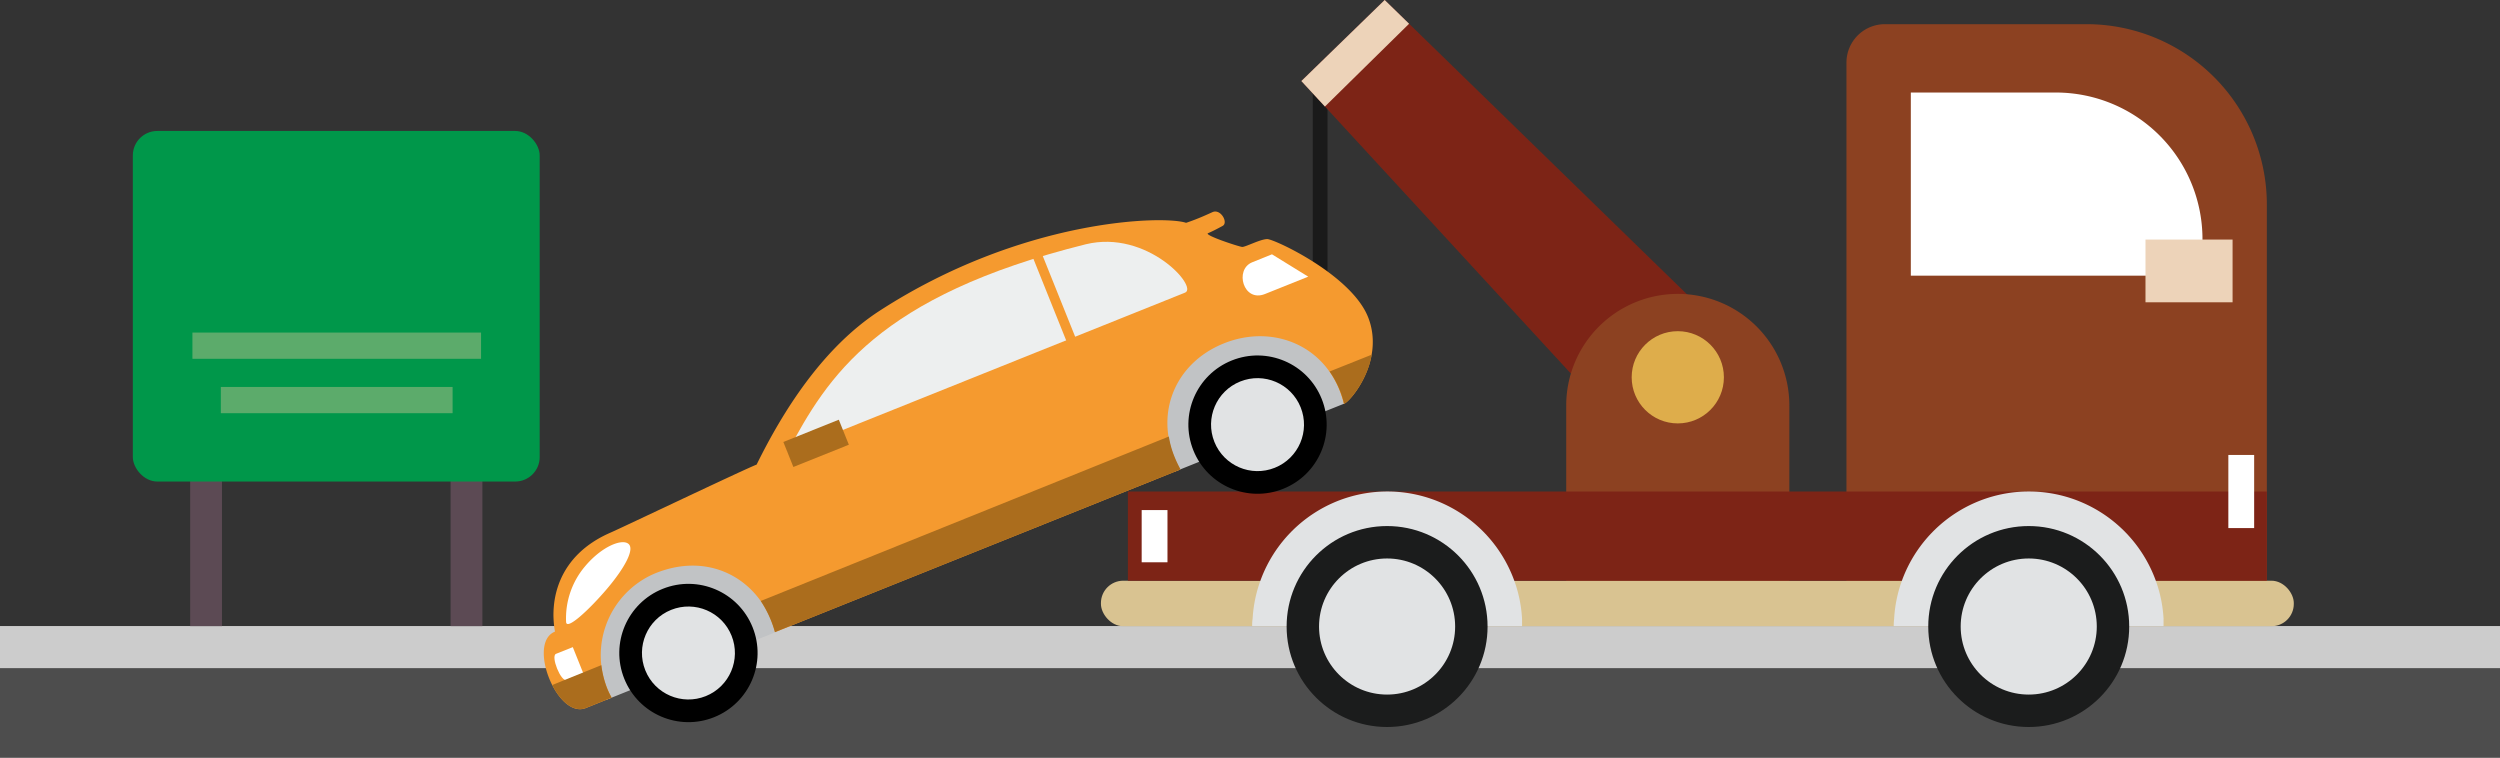 <svg xmlns="http://www.w3.org/2000/svg" viewBox="0 0 413.67 125.35"><rect x="0" y="0" width="413.67" height="125.35" fill="#333333" stroke="none"/><defs><style>.cls-1{fill:#4d4d4d}.cls-2{fill:#ccc}.cls-3{fill:#5c4a54}.cls-4{fill:#00974a}.cls-5{fill:#5cab6b}.cls-20,.cls-6{fill:none}.cls-6{stroke:#1a1a1a;stroke-width:2.44px}.cls-14,.cls-18,.cls-20,.cls-6{stroke-miterlimit:10}.cls-7{fill:#7d2416}.cls-8{fill:#edd3b9}.cls-9{fill:#8c4121}.cls-10{fill:#d9c391}.cls-11{fill:#dead4b}.cls-12{fill:#c4c1c1}.cls-13{fill:#e1e3e4}.cls-14{fill:#1b1c1c;stroke:#1b1c1c;stroke-width:.79px}.cls-15{fill:#fff}.cls-16{fill:#c1c3c5}.cls-17{fill:#f59a2f}.cls-18{stroke:#000;stroke-width:.56px}.cls-19{fill:#edefef}.cls-20{stroke:#f59a2f;stroke-width:1.61px}.cls-21{fill:#ab6d1d}</style></defs><title>Contact Success</title><g id="Support"><path class="cls-1" d="M0 110.7h413.67v14.65H0z"/><path class="cls-2" d="M0 103.59h413.67v6.99H0z"/><g id="Freeway"><path class="cls-3" d="M34.1 26.14a2.63 2.63 0 0 1 2.63 2.63v74.83h-5.26V28.77a2.63 2.63 0 0 1 2.63-2.63zm43.09 0a2.63 2.63 0 0 1 2.63 2.63v74.83h-5.26V28.77a2.63 2.63 0 0 1 2.63-2.63z"/><rect class="cls-4" x="21.98" y="21.67" width="67.32" height="58.01" rx="4.05" ry="4.05"/><path class="cls-5" d="M31.84 55.03H79.6v4.34H31.84zm4.7 9h38.35v4.34H36.54z"/></g><path class="cls-6" d="M218.44 13.4v49.37"/><path class="cls-7" d="M215.34 13.4l60.61 65.81 17.27-16.8L229.12 0l-13.78 13.4z"/><path class="cls-8" d="M219.23 17.63l13.93-13.7L229.12 0l-13.79 13.41 3.9 4.22z"/><path class="cls-9" d="M305.53 102.4h69.56V33.81A29.85 29.85 0 0 0 345.24 4h-33.35a6.36 6.36 0 0 0-6.36 6.36z"/><path class="cls-9" d="M259.16 48.65h36.91v35.3a18.46 18.46 0 0 1-18.46 18.46 18.46 18.46 0 0 1-18.46-18.46v-35.3z" transform="rotate(-180 277.615 75.52)"/><rect class="cls-10" x="182.17" y="96.09" width="197.38" height="7.53" rx="3.69" ry="3.69" transform="rotate(-180 280.86 99.855)"/><path class="cls-7" transform="rotate(-180 280.86 88.715)" d="M186.63 81.34h188.46V96.1H186.63z"/><circle class="cls-11" cx="277.62" cy="62.43" r="7.63"/><path class="cls-12" d="M359.6 103.84h-.03"/><path class="cls-13" d="M313.35 103.59H358v-1.22a22.07 22.07 0 0 0-1.29-6.3 22.41 22.41 0 0 0-9.26-11.4 22.28 22.28 0 0 0-23.48 0 22.41 22.41 0 0 0-9.26 11.4 22.07 22.07 0 0 0-1.29 6.3c-.05.41-.07.81-.07 1.22z"/><circle id="Tyre" class="cls-14" cx="335.69" cy="103.67" r="16.23"/><circle id="Rim" class="cls-13" cx="335.69" cy="103.67" r="11.26"/><path class="cls-13" d="M207.19 103.59h44.66v-1.22a22.07 22.07 0 0 0-1.29-6.3 22.41 22.41 0 0 0-9.26-11.4 22.28 22.28 0 0 0-23.48 0 22.41 22.41 0 0 0-9.26 11.4 22.07 22.07 0 0 0-1.29 6.3c-.07.41-.08.81-.08 1.22z"/><circle id="Tyre-2" data-name="Tyre" class="cls-14" cx="229.52" cy="103.67" r="16.23"/><circle id="Rim-2" data-name="Rim" class="cls-13" cx="229.52" cy="103.67" r="11.26"/><path class="cls-15" d="M316.18 15.31h48.26v30.3h-24a24.26 24.26 0 0 1-24.26-24.26v-6.04z" transform="rotate(-180 340.31 30.46)"/><path class="cls-8" transform="rotate(-180 362.21 44.825)" d="M355 39.63h14.41v10.38H355z"/><path class="cls-15" transform="rotate(-180 370.86 81.335)" d="M368.73 75.29H373v12.1h-4.27z"/><path class="cls-15" transform="rotate(-180 191.04 88.715)" d="M188.9 84.39h4.27v8.64h-4.27z"/><path class="cls-16" d="M99.29 113.73a15.61 15.61 0 0 0 1 2.08l4.22-1.7a11.16 11.16 0 1 1 20.36-8.11l4.22-1.7a15.68 15.68 0 1 0-29.81 9.47zm94.17-37.8a15.61 15.61 0 0 0 1 2.08l4.22-1.7A11.16 11.16 0 1 1 219 68.16l3.4-1.36a2.33 2.33 0 0 0 .12-2.54 15.68 15.68 0 1 0-29.1 11.68z"/><path id="Fill" class="cls-17" d="M101.2 115.45l-4.26 1.71c-4.7 1.89-9.78-10.77-5.11-12.65-.93-5.16.45-12.6 9.24-16.4 1.87-.81 21.65-10.25 24.13-11.24 4.29-8.71 10.88-19.33 20.4-25.48 23.57-15.24 47-15.77 50.66-14.52 2-.66 3.72-1.48 4.37-1.77 1.37-.61 2.68 1.77 1.66 2.29-.28.15-1.61.88-2.39 1.19s5.13 2.24 5.64 2.28 3-1.29 4.15-1.3 13.87 5.9 16.67 12.88c2.9 7.24-3 14.15-4 14.38-2.29-9.48-11.54-13.35-19.85-10-8.57 3.44-11.9 12.62-7.21 20.87l-67.07 26.91c-2-8.07-10.19-13.6-19.75-9.76a14.69 14.69 0 0 0-7.28 20.61z"/><path id="Back" class="cls-15" d="M210.47 42.08l6 3.7-7.16 2.87c-3.58 1.44-5.09-4.05-2.11-5.25z"/><path id="Front:_1" data-name="Front: 1" class="cls-15" d="M104 90c1.08.91-.76 4.13-3.56 7.43s-6.72 7-6.77 5.47a13.3 13.3 0 0 1 3.11-9.16c2.78-3.33 6.15-4.66 7.22-3.74z"/><path id="Front:_2" data-name="Front: 2" class="cls-15" d="M92 108.19l2.78-1.11 1.73 4.31-2.78 1.11c-.91.37-2.65-3.94-1.73-4.31z"/><circle id="Tyre-3" data-name="Tyre" class="cls-18" cx="208.08" cy="70.27" r="11.16" transform="rotate(-21.87 208.061 70.265)"/><circle id="Rim-3" data-name="Rim" class="cls-13" cx="208.08" cy="70.27" r="7.69" transform="rotate(-21.87 208.061 70.265)"/><circle id="Tyre-4" data-name="Tyre" class="cls-18" cx="113.91" cy="108.06" r="11.16" transform="rotate(-21.87 113.89 108.044)"/><circle id="Rim-4" data-name="Rim" class="cls-13" cx="113.91" cy="108.06" r="7.69" transform="rotate(-21.87 113.89 108.044)"/><path id="Front" class="cls-19" d="M130.3 74.82l65.79-26.4c2.24-.9-6.27-10.48-16.43-8-34.42 8.58-42.72 21.86-49.36 34.4z"/><path class="cls-20" d="M171.62 42.22l6.11 15.22"/><path class="cls-21" transform="rotate(158.13 135.036 73.36)" d="M130.09 71.13h9.89v4.46h-9.89z"/><path class="cls-21" d="M222.4 66.81c.69-.16 3.89-3.84 4.57-8.12L220 61.47a15.54 15.54 0 0 1 2.4 5.34zm-94.17 37.79l67.11-26.93a18.8 18.8 0 0 1-1-2.11 14.76 14.76 0 0 1-.93-3.33l-67.53 27.21a18.43 18.43 0 0 1 2.35 5.16zm-36.85 8.75c1.37 2.74 3.56 4.61 5.56 3.8l4.27-1.72a11.68 11.68 0 0 1-.95-2.08 16.21 16.21 0 0 1-.76-3.29z"/></g></svg>
